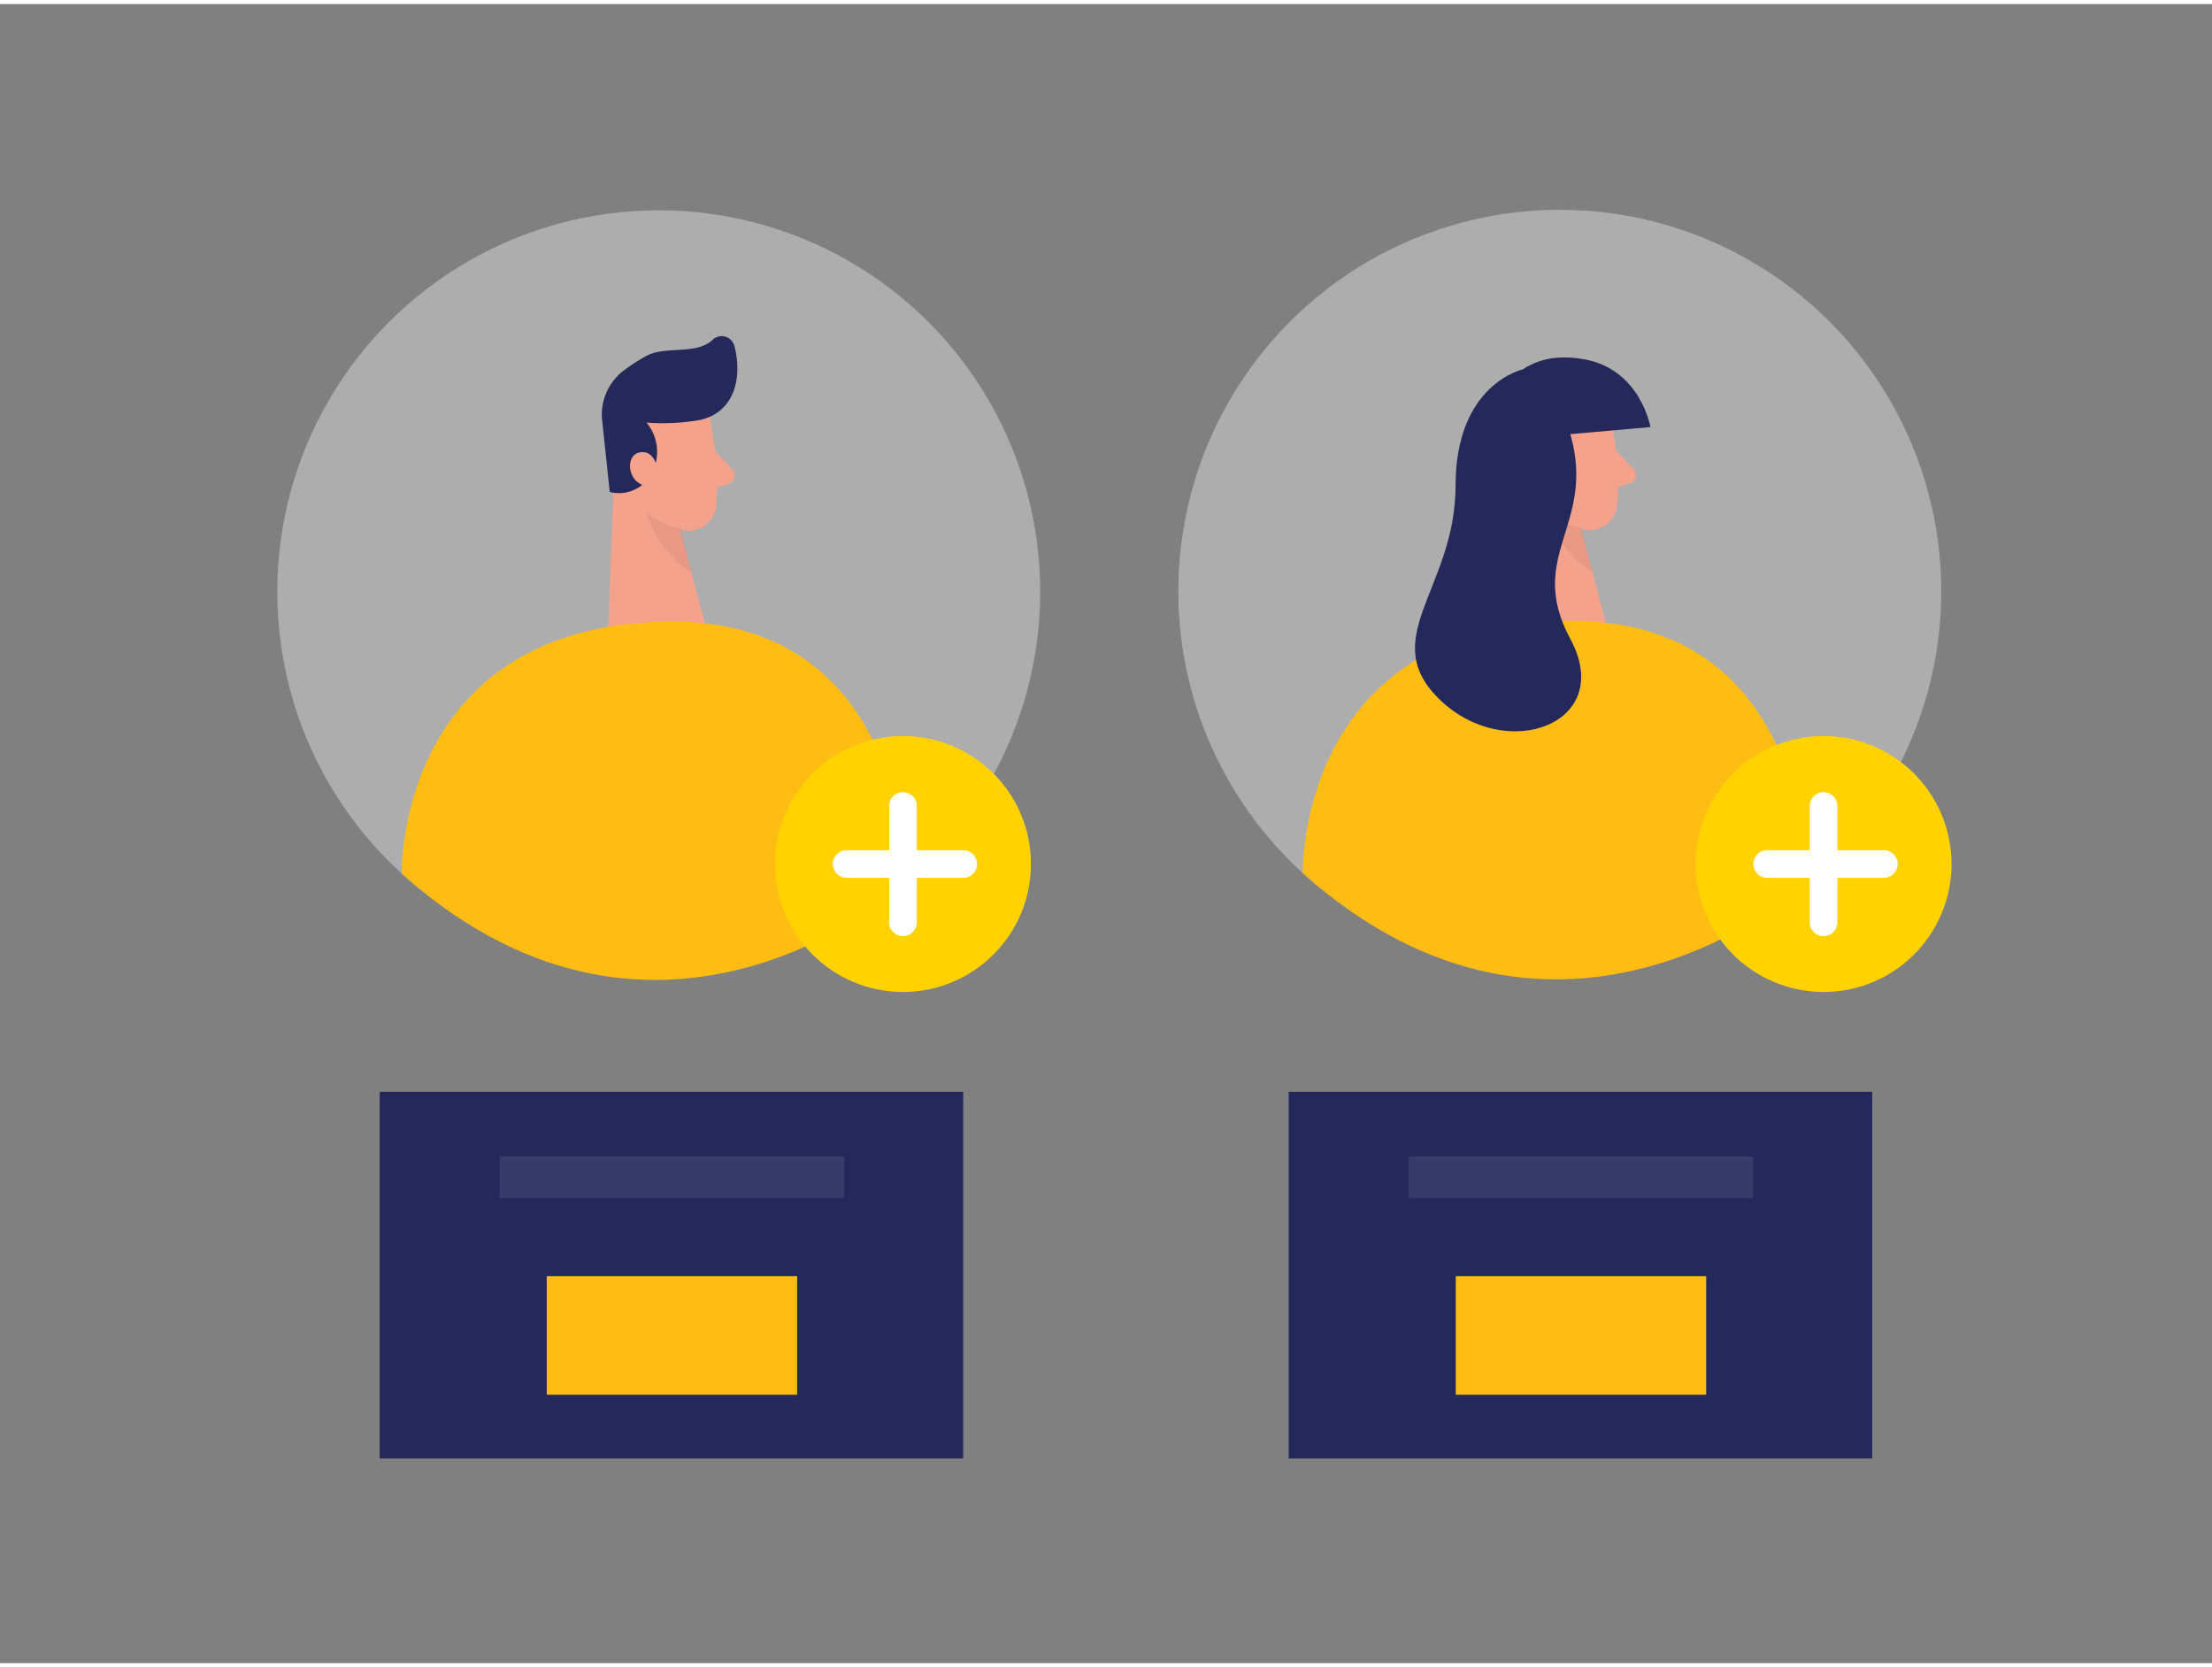 <svg id="Layer_1" data-name="Layer 1" xmlns="http://www.w3.org/2000/svg" xmlns:xlink="http://www.w3.org/1999/xlink" viewBox="0 0 400 300" width="406" height="306" class="illustration styles_illustrationTablet__1DWOa"><rect x="0" y="0" width="400" height="300" fill="#808080" stroke="none"/><defs><clipPath id="clip-path"><circle cx="-152.26" cy="-45.49" r="97.58" fill="none"></circle></clipPath></defs><circle cx="119.12" cy="106.27" r="68.98" fill="#e6e6e6" opacity="0.45"></circle><path d="M128.33,74.61s2,9.64,1.13,16.31a4.94,4.94,0,0,1-5.58,4.25c-3.35-.48-7.75-2.12-9.45-7.15l-3.94-8.2s-2.28-5.22,2.76-9.84S127.4,68.67,128.33,74.61Z" fill="#f4a28c"></path><polygon points="111.21 81.31 109.93 113.56 127.75 112.99 121.52 89.75 111.21 81.31" fill="#f4a28c"></polygon><path d="M126,75.3a39.79,39.79,0,0,1-9.1.38,8.19,8.19,0,0,1,1.06,8.94,6.67,6.67,0,0,1-7.7,3.6l-1.33-12.58a10,10,0,0,1,4-9.48,37,37,0,0,1,3.95-2.54c3.45-1.88,9-.1,12-2.92a2.37,2.37,0,0,1,3.92,1.1c1,3.75,1.05,9.85-3.87,12.55A9.3,9.3,0,0,1,126,75.3Z" fill="#24285b"></path><path d="M118.93,84.21s-.52-3.76-3.32-3.13-2.07,6.06,1.83,6.11Z" fill="#f4a28c"></path><path d="M129.28,80.75l3.17,3.44a1.58,1.58,0,0,1-.69,2.57l-3.66,1.15Z" fill="#f4a28c"></path><path d="M123.1,94.78A11.66,11.66,0,0,1,117,92.05s1,5.83,8.07,10.85Z" fill="#ce8172" opacity="0.31"></path><path d="M72.65,157.25s-1.06-43.3,45.64-45.54,45.47,47.45,45.47,47.45S119.7,199.32,72.65,157.25Z" fill="#ffbd14"></path><circle cx="282.06" cy="106.18" r="68.98" fill="#e6e6e6" opacity="0.45"></circle><path d="M291.26,74.51s2,9.64,1.13,16.32a4.94,4.94,0,0,1-5.57,4.25c-3.36-.49-7.75-2.12-9.45-7.16l-3.94-8.19s-2.29-5.23,2.76-9.84S290.34,68.57,291.26,74.51Z" fill="#f4a28c"></path><polygon points="274.14 81.21 272.86 113.46 290.68 112.89 284.46 89.66 274.14 81.21" fill="#f4a28c"></polygon><path d="M281.86,84.11s-.52-3.75-3.31-3.13-2.08,6.06,1.83,6.11Z" fill="#f4a28c"></path><path d="M292.21,80.65l3.17,3.44a1.58,1.58,0,0,1-.69,2.58L291,87.81Z" fill="#f4a28c"></path><path d="M286,94.68A11.63,11.63,0,0,1,279.91,92s.95,5.83,8.07,10.86Z" fill="#ce8172" opacity="0.31"></path><path d="M235.58,157.15s-1.05-43.3,45.65-45.54,45.47,47.45,45.47,47.45S282.63,199.22,235.58,157.15Z" fill="#ffbd14"></path><circle cx="163.29" cy="155.5" r="23.14" fill="#ffd200"></circle><circle cx="329.76" cy="155.5" r="23.14" fill="#ffd200"></circle><path d="M163.29,168.54a2.5,2.5,0,0,1-2.5-2.5V145a2.5,2.5,0,0,1,5,0V166A2.5,2.5,0,0,1,163.29,168.54Z" fill="#fff"></path><path d="M174.18,158H153.1a2.5,2.5,0,0,1,0-5h21.08a2.5,2.5,0,0,1,0,5Z" fill="#fff"></path><path d="M329.76,168.54a2.5,2.5,0,0,1-2.5-2.5V145a2.5,2.5,0,0,1,5,0V166A2.5,2.5,0,0,1,329.76,168.54Z" fill="#fff"></path><path d="M340.65,158H319.56a2.5,2.5,0,0,1,0-5h21.09a2.5,2.5,0,0,1,0,5Z" fill="#fff"></path><path d="M283.94,77.77l14.51-1.28s-1.79-10.47-12-12.26-16.09,3.83-16.85,14.56,4,15.29,4,15.29S286.8,94.36,283.94,77.77Z" fill="#24285b"></path><path d="M275.58,66s-12.37,2.46-12.37,21.13-14.64,27.7-2.55,38.93,31.49,3.92,23.32-11.23,4.7-20.6,0-37S275.58,66,275.58,66Z" fill="#24285b"></path><rect x="68.66" y="196.69" width="105.52" height="66.31" fill="#24285b"></rect><rect x="98.87" y="230.02" width="45.28" height="21.45" fill="#ffbd14"></rect><rect x="90.36" y="208.4" width="62.3" height="7.49" fill="#fff" opacity="0.09"></rect><rect x="233.04" y="196.69" width="105.52" height="66.31" fill="#24285b"></rect><rect x="263.25" y="230.02" width="45.28" height="21.45" fill="#ffbd14"></rect><rect x="254.74" y="208.4" width="62.3" height="7.49" fill="#fff" opacity="0.09"></rect></svg>
